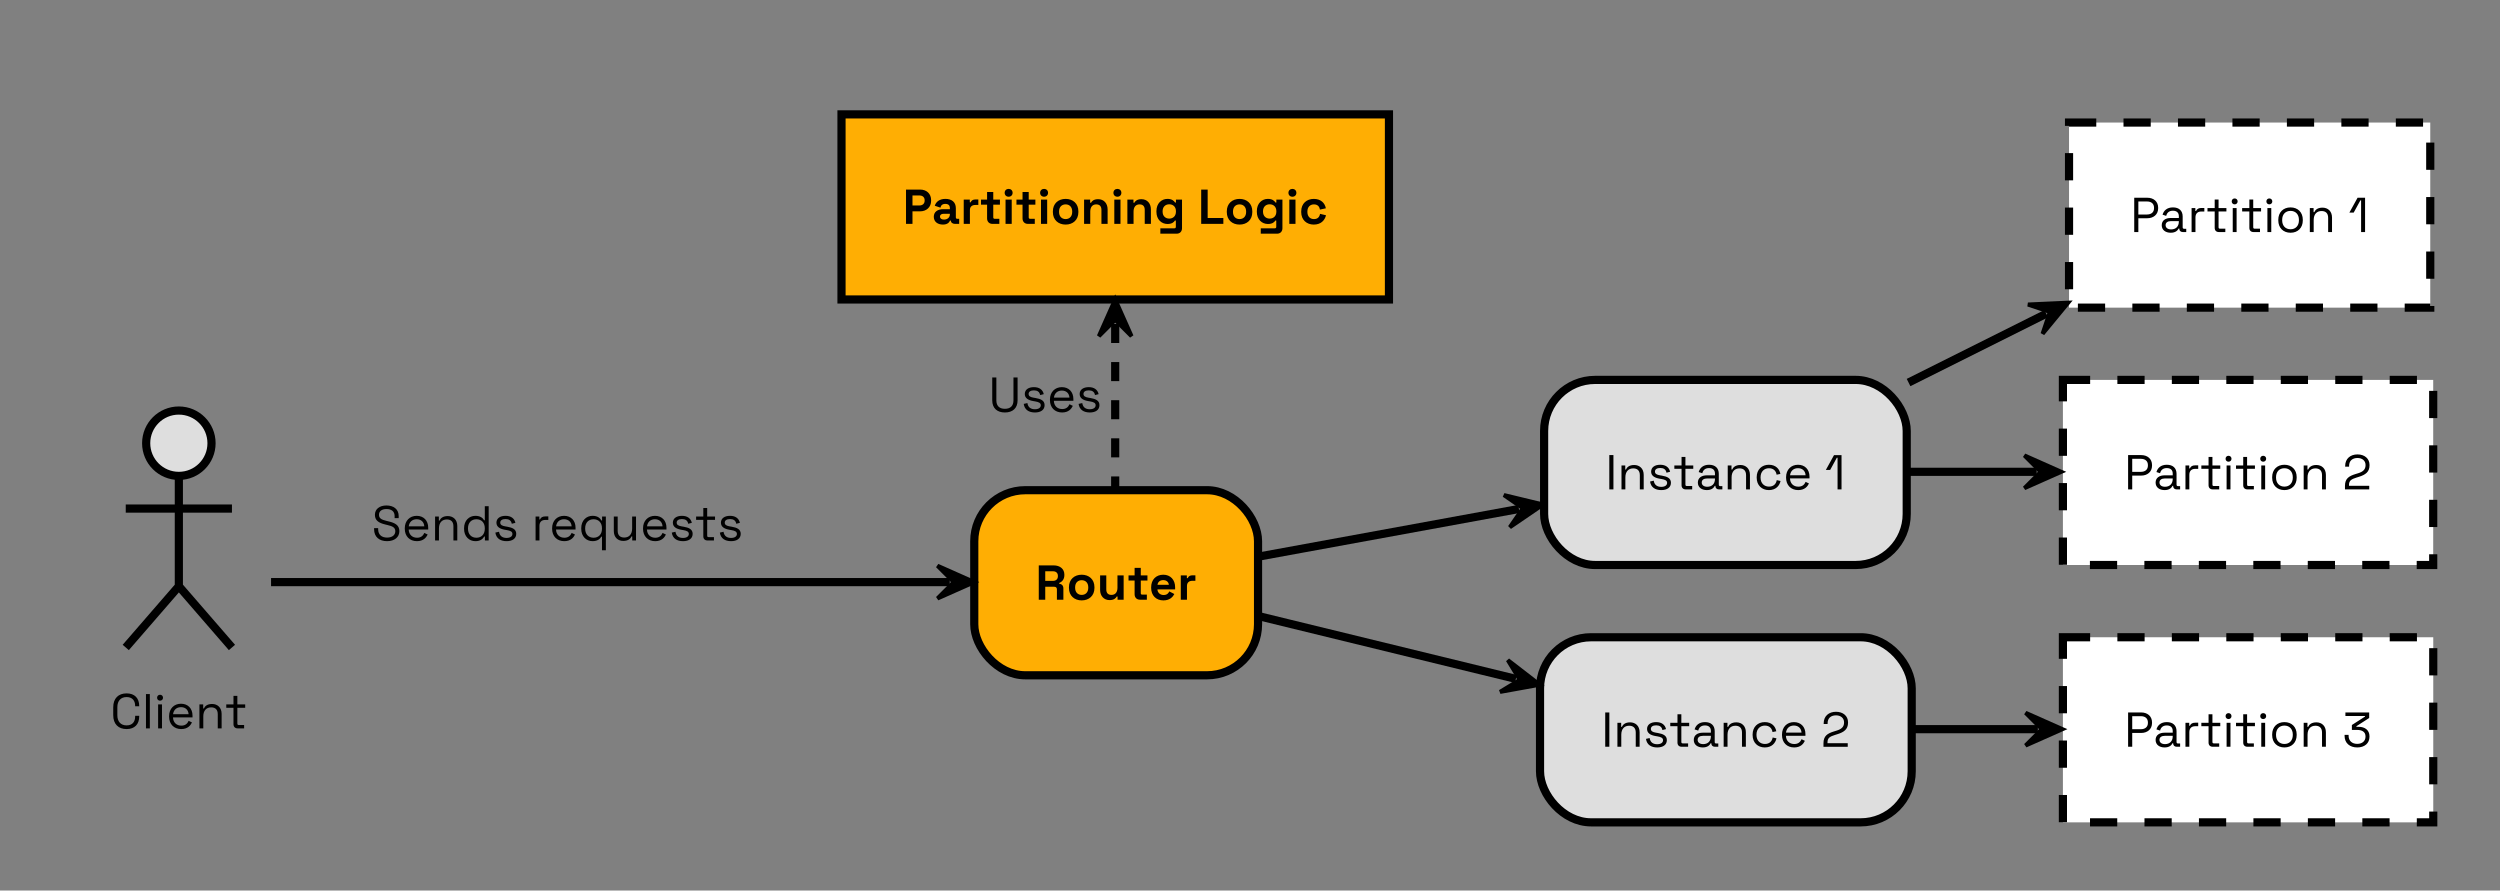 <svg xmlns="http://www.w3.org/2000/svg" width="918" height="327" preserveAspectRatio="none" style="width:918px;height:327px"><rect width="100%" height="100%" fill="#808080" stroke="none"/><circle cx="65.673" cy="162.75" r="12" fill="#DEDEDE" style="stroke:#000;stroke-width:3"/><path fill="none" d="M65.673 174.75v40.5m-19.5-28.5h39m-19.5 28.5-19.5 22.5m19.5-22.5 19.5 22.5" style="stroke:#000;stroke-width:3"/><path d="M46.494 267.714c2.97 0 4.626-1.782 4.626-4.644v-.234h-1.494v.288c0 1.89-.99 3.24-3.132 3.24s-3.402-1.386-3.402-3.726v-2.952c0-2.34 1.26-3.726 3.402-3.726s3.132 1.35 3.132 3.24v.144h1.494v-.09c0-2.862-1.656-4.644-4.626-4.644-2.988 0-4.914 1.782-4.914 5.112v2.88c0 3.33 1.926 5.112 4.914 5.112m7.106-.252h1.422v-12.6H53.6zm5.163-10.17c.63 0 1.098-.45 1.098-1.08 0-.648-.468-1.098-1.098-1.098-.612 0-1.08.45-1.08 1.098 0 .63.468 1.08 1.08 1.08m-.702 10.17h1.422v-8.802H58.06zm8.492.252c2.358 0 3.402-1.314 3.942-2.43l-1.224-.594c-.432.972-1.17 1.764-2.682 1.764-1.746 0-3.006-1.134-3.06-3.024h7.164v-.648c0-2.682-1.728-4.374-4.23-4.374-2.574 0-4.374 1.836-4.374 4.554v.216c0 2.718 1.782 4.536 4.464 4.536m-3.006-5.454c.216-1.638 1.314-2.592 2.916-2.592 1.584 0 2.682.954 2.79 2.592zm9.68 5.202h1.423v-4.428c0-2.178 1.188-3.294 2.88-3.294 1.476 0 2.43.756 2.43 2.502v5.22h1.422v-5.328c0-2.358-1.548-3.636-3.492-3.636-1.8 0-2.646.81-3.024 1.656h-.252v-1.494h-1.386zm14.073 0h2.34v-1.242h-1.962c-.378 0-.522-.18-.522-.54v-5.778h2.88v-1.242h-2.88v-3.132h-1.422v3.132h-2.646v1.242h2.646v6.012c0 .954.558 1.548 1.566 1.548" aria-label="Client" style="font-size:18px;font-family:&quot;Space Grotesk&quot;"/><path fill="#FFAE03" d="M309 42h201.025v67.968H309z" style="stroke:#000;stroke-width:3"/><path d="M332.688 82.212h2.376v-4.608h2.808c2.304 0 4.032-1.512 4.032-3.87v-.252c0-2.358-1.656-3.87-4.032-3.87h-5.184zm2.376-6.768v-3.672h2.574c1.134 0 1.89.666 1.89 1.746v.18c0 1.08-.774 1.746-1.89 1.746zm11.17 7.02c1.873 0 2.43-1.008 2.593-1.458h.342v.018c0 .72.648 1.188 1.53 1.188h1.512V80.34h-.72c-.324 0-.504-.18-.504-.54v-3.33c0-2.232-1.476-3.438-3.816-3.438-2.322 0-3.492 1.17-3.924 2.52l2.088.702c.162-.81.666-1.386 1.8-1.386 1.152 0 1.656.612 1.656 1.44v.504h-2.448c-2.016 0-3.456.954-3.456 2.79s1.44 2.862 3.348 2.862m.397-1.836c-.972 0-1.476-.45-1.476-1.098s.504-1.026 1.35-1.026h2.286v.18c0 1.188-.9 1.944-2.16 1.944m7.246 1.584h2.268v-5.076c0-1.26.828-1.872 1.98-1.872h1.116v-2.016h-1.08c-.828 0-1.476.324-1.728 1.044h-.324v-1.008h-2.232zm10.559 0h2.52V80.34h-1.728c-.324 0-.504-.18-.504-.54v-4.644h2.448v-1.872h-2.448v-2.772h-2.268v2.772h-2.232v1.872h2.232v5.04c0 1.224.792 2.016 1.98 2.016m5.933-9.972c.828 0 1.458-.576 1.458-1.44s-.63-1.44-1.458-1.44-1.458.576-1.458 1.44.63 1.44 1.458 1.44m-1.134 9.972h2.268v-8.928h-2.268zm8.218 0h2.52V80.34h-1.728c-.324 0-.504-.18-.504-.54v-4.644h2.448v-1.872h-2.448v-2.772h-2.268v2.772h-2.232v1.872h2.232v5.04c0 1.224.792 2.016 1.98 2.016m5.933-9.972c.828 0 1.458-.576 1.458-1.44s-.63-1.44-1.458-1.44-1.458.576-1.458 1.44.63 1.44 1.458 1.44m-1.134 9.972h2.268v-8.928h-2.268zm9.047.252c2.664 0 4.68-1.692 4.68-4.572v-.288c0-2.88-2.016-4.572-4.68-4.572s-4.68 1.692-4.68 4.572v.288c0 2.88 2.016 4.572 4.68 4.572m0-2.016c-1.386 0-2.412-.936-2.412-2.61v-.18c0-1.674 1.008-2.61 2.412-2.61s2.412.936 2.412 2.61v.18c0 1.674-1.026 2.61-2.412 2.61m6.778 1.764h2.268v-4.536c0-1.656.81-2.628 2.196-2.628 1.224 0 1.908.666 1.908 2.016v5.148h2.268v-5.328c0-2.214-1.386-3.744-3.474-3.744-1.602 0-2.322.702-2.61 1.314h-.324v-1.17h-2.232zm12.233-9.972c.828 0 1.458-.576 1.458-1.44s-.63-1.44-1.458-1.44-1.458.576-1.458 1.44.63 1.44 1.458 1.44m-1.134 9.972h2.268v-8.928h-2.268zm4.799 0h2.268v-4.536c0-1.656.81-2.628 2.196-2.628 1.224 0 1.908.666 1.908 2.016v5.148h2.268v-5.328c0-2.214-1.386-3.744-3.474-3.744-1.602 0-2.322.702-2.61 1.314h-.324v-1.17h-2.232zm10.666-4.428c0 2.808 1.872 4.464 4.068 4.464 1.638 0 2.376-.684 2.736-1.278h.324v2.322c0 .36-.18.54-.504.54h-5.184v1.98h5.976c1.188 0 1.98-.792 1.98-2.016V73.284h-2.232v1.08h-.324c-.396-.612-1.152-1.332-2.772-1.332-2.214 0-4.068 1.656-4.068 4.464zm4.716 2.484c-1.386 0-2.448-.918-2.448-2.538v-.18c0-1.62 1.044-2.538 2.448-2.538s2.448.918 2.448 2.538v.18c0 1.62-1.062 2.538-2.448 2.538m11.721 1.944h8.136v-2.16h-5.76v-10.44h-2.376zm14.087.252c2.664 0 4.68-1.692 4.68-4.572v-.288c0-2.88-2.016-4.572-4.68-4.572s-4.68 1.692-4.68 4.572v.288c0 2.88 2.016 4.572 4.68 4.572m0-2.016c-1.386 0-2.412-.936-2.412-2.61v-.18c0-1.674 1.008-2.61 2.412-2.61s2.412.936 2.412 2.61v.18c0 1.674-1.026 2.61-2.412 2.61m6.347-2.664c0 2.808 1.872 4.464 4.068 4.464 1.638 0 2.376-.684 2.736-1.278h.324v2.322c0 .36-.18.54-.504.54h-5.184v1.98h5.976c1.188 0 1.98-.792 1.98-2.016V73.284h-2.232v1.08h-.324c-.396-.612-1.152-1.332-2.772-1.332-2.214 0-4.068 1.656-4.068 4.464zm4.716 2.484c-1.386 0-2.448-.918-2.448-2.538v-.18c0-1.62 1.044-2.538 2.448-2.538s2.448.918 2.448 2.538v.18c0 1.62-1.062 2.538-2.448 2.538m8.344-8.028c.828 0 1.458-.576 1.458-1.44s-.63-1.44-1.458-1.44-1.458.576-1.458 1.44.63 1.44 1.458 1.44m-1.134 9.972h2.268v-8.928h-2.268zm8.993.252c2.556 0 4.014-1.494 4.482-3.42l-2.196-.522c-.198 1.152-.864 1.926-2.232 1.926s-2.412-.918-2.412-2.61v-.18c0-1.692 1.044-2.61 2.412-2.61s2.034.828 2.178 1.908l2.196-.468c-.378-1.98-1.872-3.456-4.428-3.456-2.592 0-4.626 1.674-4.626 4.59v.252c0 2.916 2.034 4.59 4.626 4.59" aria-label="Partitioning Logic" style="font-weight:700;font-size:18px;font-family:&quot;Space Grotesk&quot;"/><rect width="104.202" height="67.968" x="357.75" y="180" fill="#FFAE03" rx="18.75" ry="18.75" style="stroke:#000;stroke-width:3"/><path d="M381.438 220.212h2.376v-4.752h3.312c.702 0 .972.396.972.972v3.78h2.376v-4.122c0-1.008-.558-1.656-1.512-1.71v-.324c1.062-.432 1.872-1.35 1.872-2.862v-.216c0-2.034-1.566-3.366-3.924-3.366h-5.472zm2.376-6.912v-3.528h2.844c1.152 0 1.8.666 1.8 1.674v.18c0 1.008-.684 1.674-1.8 1.674zm13.385 7.164c2.664 0 4.68-1.692 4.68-4.572v-.288c0-2.88-2.016-4.572-4.68-4.572s-4.68 1.692-4.68 4.572v.288c0 2.88 2.016 4.572 4.68 4.572m0-2.016c-1.386 0-2.412-.936-2.412-2.61v-.18c0-1.674 1.008-2.61 2.412-2.61s2.412.936 2.412 2.61v.18c0 1.674-1.026 2.61-2.412 2.61m10.235 1.908c1.602 0 2.322-.702 2.61-1.314h.324v1.17h2.232v-8.928h-2.268v4.536c0 1.656-.81 2.628-2.196 2.628-1.224 0-1.908-.666-1.908-2.016v-5.148h-2.268v5.328c0 2.214 1.386 3.744 3.474 3.744m11.17-.144h2.52v-1.872h-1.727c-.324 0-.504-.18-.504-.54v-4.644h2.448v-1.872h-2.448v-2.772h-2.268v2.772h-2.232v1.872h2.232v5.04c0 1.224.792 2.016 1.98 2.016m8.598.252c2.448 0 3.51-1.386 4.014-2.34l-1.854-.972c-.306.684-.828 1.332-2.088 1.332s-2.214-.846-2.268-2.07h6.498v-.774c0-2.736-1.71-4.608-4.338-4.608-2.664 0-4.464 1.8-4.464 4.608v.216c0 2.808 1.818 4.608 4.5 4.608m-2.178-5.742c.162-1.026.9-1.71 2.124-1.71 1.17 0 1.944.684 2.052 1.71zm8.56 5.49h2.268v-5.076c0-1.26.828-1.872 1.98-1.872h1.116v-2.016h-1.08c-.828 0-1.476.324-1.728 1.044h-.324v-1.008h-2.232z" aria-label="Router" style="font-weight:700;font-size:18px;font-family:&quot;Space Grotesk&quot;"/><path fill="#FFF" d="M759.75 45h132.643v67.968H759.75z" style="stroke:#000;stroke-width:3;stroke-dasharray:10,10"/><path d="M783.69 85.212h1.512v-5.076h3.312c2.214 0 3.96-1.35 3.96-3.636v-.234c0-2.304-1.71-3.654-3.96-3.654h-4.824zm1.512-6.444V73.98h3.15c1.638 0 2.61.846 2.61 2.304v.18c0 1.476-1.008 2.304-2.61 2.304zm11.882 6.696c1.818 0 2.556-.864 2.934-1.566h.216v.09c0 .756.522 1.224 1.314 1.224h1.242v-1.206h-.81c-.324 0-.504-.18-.504-.54v-3.978c0-2.106-1.332-3.33-3.564-3.33-2.214 0-3.402 1.206-3.816 2.682l1.332.432c.27-1.134 1.044-1.89 2.466-1.89 1.458 0 2.178.774 2.178 2.016v.648h-2.97c-1.89 0-3.312.882-3.312 2.664 0 1.764 1.422 2.754 3.294 2.754m.162-1.224c-1.224 0-2.034-.576-2.034-1.566s.81-1.476 1.944-1.476h2.916v.198c0 1.8-1.134 2.844-2.826 2.844m7.508.972h1.422v-5.364c0-1.476.846-2.178 2.124-2.178h1.134v-1.296h-1.044c-1.062 0-1.692.342-1.998 1.116h-.252v-1.08h-1.386zm10.046 0h2.34V83.97h-1.962c-.378 0-.522-.18-.522-.54v-5.778h2.88V76.41h-2.88v-3.132h-1.422v3.132h-2.646v1.242h2.646v6.012c0 .954.558 1.548 1.566 1.548m5.761-10.17c.63 0 1.098-.45 1.098-1.08 0-.648-.468-1.098-1.098-1.098-.612 0-1.08.45-1.08 1.098 0 .63.468 1.08 1.08 1.08m-.702 10.17h1.422V76.41h-1.422zm7.67 0h2.34V83.97h-1.962c-.378 0-.522-.18-.522-.54v-5.778h2.88V76.41h-2.88v-3.132h-1.422v3.132h-2.646v1.242h2.646v6.012c0 .954.558 1.548 1.566 1.548m5.762-10.17c.63 0 1.098-.45 1.098-1.08 0-.648-.468-1.098-1.098-1.098-.612 0-1.08.45-1.08 1.098 0 .63.468 1.08 1.08 1.08m-.702 10.17h1.422V76.41h-1.422zm8.498.252c2.664 0 4.5-1.782 4.5-4.536v-.234c0-2.754-1.836-4.536-4.5-4.536s-4.5 1.782-4.5 4.536v.234c0 2.754 1.836 4.536 4.5 4.536m0-1.278c-1.854 0-3.078-1.278-3.078-3.294v-.162c0-2.016 1.206-3.294 3.078-3.294 1.854 0 3.078 1.278 3.078 3.294v.162c0 2.016-1.224 3.294-3.078 3.294m7.076 1.026h1.422v-4.428c0-2.178 1.188-3.294 2.88-3.294 1.476 0 2.43.756 2.43 2.502v5.22h1.422v-5.328c0-2.358-1.548-3.636-3.492-3.636-1.8 0-2.646.81-3.024 1.656h-.252V76.41h-1.386zm18.832 0h1.458v-12.6h-2.754l-3.006 5.454h1.584l2.448-4.482h.27z" aria-label="Partition 1" style="font-size:18px;font-family:&quot;Space Grotesk&quot;"/><path fill="#FFF" d="M757.5 139.5h135.973v67.968H757.5z" style="stroke:#000;stroke-width:3;stroke-dasharray:10,10"/><path d="M781.44 179.712h1.512v-5.076h3.312c2.214 0 3.96-1.35 3.96-3.636v-.234c0-2.304-1.71-3.654-3.96-3.654h-4.824zm1.512-6.444v-4.788h3.15c1.638 0 2.61.846 2.61 2.304v.18c0 1.476-1.008 2.304-2.61 2.304zm11.882 6.696c1.818 0 2.556-.864 2.934-1.566h.216v.09c0 .756.522 1.224 1.314 1.224h1.242v-1.206h-.81c-.324 0-.504-.18-.504-.54v-3.978c0-2.106-1.332-3.33-3.564-3.33-2.214 0-3.402 1.206-3.816 2.682l1.332.432c.27-1.134 1.044-1.89 2.466-1.89 1.458 0 2.178.774 2.178 2.016v.648h-2.97c-1.89 0-3.312.882-3.312 2.664 0 1.764 1.422 2.754 3.294 2.754m.162-1.224c-1.224 0-2.034-.576-2.034-1.566s.81-1.476 1.944-1.476h2.916v.198c0 1.8-1.134 2.844-2.826 2.844m7.508.972h1.422v-5.364c0-1.476.846-2.178 2.124-2.178h1.134v-1.296h-1.044c-1.062 0-1.692.342-1.998 1.116h-.252v-1.08h-1.386zm10.046 0h2.34v-1.242h-1.962c-.378 0-.522-.18-.522-.54v-5.778h2.88v-1.242h-2.88v-3.132h-1.422v3.132h-2.646v1.242h2.646v6.012c0 .954.558 1.548 1.566 1.548m5.761-10.17c.63 0 1.098-.45 1.098-1.08 0-.648-.468-1.098-1.098-1.098-.612 0-1.08.45-1.08 1.098 0 .63.468 1.08 1.08 1.08m-.702 10.17h1.422v-8.802h-1.422zm7.67 0h2.34v-1.242h-1.962c-.378 0-.522-.18-.522-.54v-5.778h2.88v-1.242h-2.88v-3.132h-1.422v3.132h-2.646v1.242h2.646v6.012c0 .954.558 1.548 1.566 1.548m5.762-10.17c.63 0 1.098-.45 1.098-1.08 0-.648-.468-1.098-1.098-1.098-.612 0-1.08.45-1.08 1.098 0 .63.468 1.08 1.08 1.08m-.702 10.17h1.422v-8.802h-1.422zm8.498.252c2.664 0 4.5-1.782 4.5-4.536v-.234c0-2.754-1.836-4.536-4.5-4.536s-4.5 1.782-4.5 4.536v.234c0 2.754 1.836 4.536 4.5 4.536m0-1.278c-1.854 0-3.078-1.278-3.078-3.294v-.162c0-2.016 1.206-3.294 3.078-3.294 1.854 0 3.078 1.278 3.078 3.294v.162c0 2.016-1.224 3.294-3.078 3.294m7.076 1.026h1.422v-4.428c0-2.178 1.188-3.294 2.88-3.294 1.476 0 2.43.756 2.43 2.502v5.22h1.422v-5.328c0-2.358-1.548-3.636-3.492-3.636-1.8 0-2.646.81-3.024 1.656h-.252v-1.494h-1.386zm15.16 0h8.91v-1.314h-7.434v-.306c0-1.656.918-2.142 2.736-2.718l.972-.306c2.286-.72 3.834-1.746 3.834-4.194v-.162c0-2.304-1.818-3.852-4.41-3.852s-4.536 1.53-4.536 4.266v.234h1.44v-.252c0-1.962 1.26-2.934 3.096-2.934 1.728 0 2.952.99 2.952 2.574v.072c0 1.674-1.08 2.448-2.718 2.952l-.99.306c-2.376.738-3.852 1.638-3.852 4.32z" aria-label="Partition 2" style="font-size:18px;font-family:&quot;Space Grotesk&quot;"/><path fill="#FFF" d="M757.5 234h135.991v67.968H757.5z" style="stroke:#000;stroke-width:3;stroke-dasharray:10,10"/><path d="M781.44 274.212h1.512v-5.076h3.312c2.214 0 3.96-1.35 3.96-3.636v-.234c0-2.304-1.71-3.654-3.96-3.654h-4.824zm1.512-6.444v-4.788h3.15c1.638 0 2.61.846 2.61 2.304v.18c0 1.476-1.008 2.304-2.61 2.304zm11.882 6.696c1.818 0 2.556-.864 2.934-1.566h.216v.09c0 .756.522 1.224 1.314 1.224h1.242v-1.206h-.81c-.324 0-.504-.18-.504-.54v-3.978c0-2.106-1.332-3.33-3.564-3.33-2.214 0-3.402 1.206-3.816 2.682l1.332.432c.27-1.134 1.044-1.89 2.466-1.89 1.458 0 2.178.774 2.178 2.016v.648h-2.97c-1.89 0-3.312.882-3.312 2.664 0 1.764 1.422 2.754 3.294 2.754m.162-1.224c-1.224 0-2.034-.576-2.034-1.566s.81-1.476 1.944-1.476h2.916v.198c0 1.8-1.134 2.844-2.826 2.844m7.508.972h1.422v-5.364c0-1.476.846-2.178 2.124-2.178h1.134v-1.296h-1.044c-1.062 0-1.692.342-1.998 1.116h-.252v-1.08h-1.386zm10.046 0h2.34v-1.242h-1.962c-.378 0-.522-.18-.522-.54v-5.778h2.88v-1.242h-2.88v-3.132h-1.422v3.132h-2.646v1.242h2.646v6.012c0 .954.558 1.548 1.566 1.548m5.761-10.17c.63 0 1.098-.45 1.098-1.08 0-.648-.468-1.098-1.098-1.098-.612 0-1.08.45-1.08 1.098 0 .63.468 1.08 1.08 1.08m-.702 10.17h1.422v-8.802h-1.422zm7.67 0h2.34v-1.242h-1.962c-.378 0-.522-.18-.522-.54v-5.778h2.88v-1.242h-2.88v-3.132h-1.422v3.132h-2.646v1.242h2.646v6.012c0 .954.558 1.548 1.566 1.548m5.762-10.17c.63 0 1.098-.45 1.098-1.08 0-.648-.468-1.098-1.098-1.098-.612 0-1.08.45-1.08 1.098 0 .63.468 1.08 1.08 1.08m-.702 10.17h1.422v-8.802h-1.422zm8.498.252c2.664 0 4.5-1.782 4.5-4.536v-.234c0-2.754-1.836-4.536-4.5-4.536s-4.5 1.782-4.5 4.536v.234c0 2.754 1.836 4.536 4.5 4.536m0-1.278c-1.854 0-3.078-1.278-3.078-3.294v-.162c0-2.016 1.206-3.294 3.078-3.294 1.854 0 3.078 1.278 3.078 3.294v.162c0 2.016-1.224 3.294-3.078 3.294m7.076 1.026h1.422v-4.428c0-2.178 1.188-3.294 2.88-3.294 1.476 0 2.43.756 2.43 2.502v5.22h1.422v-5.328c0-2.358-1.548-3.636-3.492-3.636-1.8 0-2.646.81-3.024 1.656h-.252v-1.494h-1.386zm19.66.252c2.718 0 4.5-1.548 4.5-3.924v-.198c0-2.304-1.782-3.456-3.906-3.456h-.9v-.216l4.698-3.024v-2.034h-8.73v1.314h7.182v.216l-4.806 3.078v1.818h2.052c1.638 0 2.952.702 2.952 2.34v.144c0 1.512-1.134 2.628-3.042 2.628s-3.168-1.134-3.168-2.97v-.324h-1.476v.342c0 2.7 1.944 4.266 4.644 4.266" aria-label="Partition 3" style="font-size:18px;font-family:&quot;Space Grotesk&quot;"/><rect width="133.147" height="67.968" x="567" y="139.5" fill="#DEDEDE" rx="18.75" ry="18.75" style="stroke:#000;stroke-width:3"/><path d="M590.94 179.712h1.512v-12.6h-1.512zm4.474 0h1.422v-4.428c0-2.178 1.188-3.294 2.88-3.294 1.476 0 2.43.756 2.43 2.502v5.22h1.422v-5.328c0-2.358-1.548-3.636-3.492-3.636-1.8 0-2.646.81-3.024 1.656h-.252v-1.494h-1.386zm14.608.252c2.16 0 3.546-.972 3.546-2.7 0-1.71-1.458-2.286-3.312-2.61l-.738-.126c-1.116-.198-1.818-.522-1.818-1.368s.738-1.314 1.944-1.314c1.188 0 2.07.468 2.286 1.728l1.332-.342c-.36-1.638-1.638-2.574-3.618-2.574-2.016 0-3.348.936-3.348 2.52s1.35 2.286 3.078 2.592l.738.126c1.278.234 2.052.522 2.052 1.422s-.828 1.458-2.142 1.458c-1.332 0-2.52-.54-2.772-2.268l-1.35.306c.306 2.178 1.926 3.15 4.122 3.15m9.01-.252h2.34v-1.242h-1.962c-.378 0-.522-.18-.522-.54v-5.778h2.88v-1.242h-2.88v-3.132h-1.422v3.132h-2.646v1.242h2.646v6.012c0 .954.558 1.548 1.566 1.548m7.714.252c1.818 0 2.556-.864 2.934-1.566h.216v.09c0 .756.522 1.224 1.314 1.224h1.242v-1.206h-.81c-.324 0-.504-.18-.504-.54v-3.978c0-2.106-1.332-3.33-3.564-3.33-2.214 0-3.402 1.206-3.816 2.682l1.332.432c.27-1.134 1.044-1.89 2.466-1.89 1.458 0 2.178.774 2.178 2.016v.648h-2.97c-1.89 0-3.312.882-3.312 2.664 0 1.764 1.422 2.754 3.294 2.754m.162-1.224c-1.224 0-2.034-.576-2.034-1.566s.81-1.476 1.944-1.476h2.916v.198c0 1.8-1.134 2.844-2.826 2.844m7.516.972h1.422v-4.428c0-2.178 1.188-3.294 2.88-3.294 1.476 0 2.43.756 2.43 2.502v5.22h1.422v-5.328c0-2.358-1.548-3.636-3.492-3.636-1.8 0-2.646.81-3.024 1.656h-.252v-1.494h-1.386zm15.112.252c2.538 0 3.906-1.584 4.284-3.348l-1.404-.306c-.216 1.35-1.116 2.376-2.862 2.376s-3.078-1.242-3.078-3.294v-.162c0-2.052 1.332-3.294 3.078-3.294s2.628 1.08 2.808 2.376l1.386-.288c-.288-1.782-1.674-3.366-4.212-3.366-2.574 0-4.482 1.728-4.482 4.554v.198c0 2.826 1.908 4.554 4.482 4.554m10.774 0c2.358 0 3.402-1.314 3.942-2.43l-1.224-.594c-.432.972-1.17 1.764-2.682 1.764-1.746 0-3.006-1.134-3.06-3.024h7.164v-.648c0-2.682-1.728-4.374-4.23-4.374-2.574 0-4.374 1.836-4.374 4.554v.216c0 2.718 1.782 4.536 4.464 4.536m-3.006-5.454c.216-1.638 1.314-2.592 2.916-2.592 1.584 0 2.682.954 2.79 2.592zm17.445 5.202h1.458v-12.6h-2.754l-3.006 5.454h1.584l2.448-4.482h.27z" aria-label="Instance 1" style="font-size:18px;font-family:&quot;Space Grotesk&quot;"/><rect width="136.477" height="67.968" x="565.5" y="234" fill="#DEDEDE" rx="18.75" ry="18.75" style="stroke:#000;stroke-width:3"/><path d="M589.44 274.212h1.512v-12.6h-1.512zm4.474 0h1.422v-4.428c0-2.178 1.188-3.294 2.88-3.294 1.476 0 2.43.756 2.43 2.502v5.22h1.422v-5.328c0-2.358-1.548-3.636-3.492-3.636-1.8 0-2.646.81-3.024 1.656h-.252v-1.494h-1.386zm14.608.252c2.16 0 3.546-.972 3.546-2.7 0-1.71-1.458-2.286-3.312-2.61l-.738-.126c-1.116-.198-1.818-.522-1.818-1.368s.738-1.314 1.944-1.314c1.188 0 2.07.468 2.286 1.728l1.332-.342c-.36-1.638-1.638-2.574-3.618-2.574-2.016 0-3.348.936-3.348 2.52s1.35 2.286 3.078 2.592l.738.126c1.278.234 2.052.522 2.052 1.422s-.828 1.458-2.142 1.458c-1.332 0-2.52-.54-2.772-2.268l-1.35.306c.306 2.178 1.926 3.15 4.122 3.15m9.01-.252h2.34v-1.242h-1.962c-.378 0-.522-.18-.522-.54v-5.778h2.88v-1.242h-2.88v-3.132h-1.422v3.132h-2.646v1.242h2.646v6.012c0 .954.558 1.548 1.566 1.548m7.714.252c1.818 0 2.556-.864 2.934-1.566h.216v.09c0 .756.522 1.224 1.314 1.224h1.242v-1.206h-.81c-.324 0-.504-.18-.504-.54v-3.978c0-2.106-1.332-3.33-3.564-3.33-2.214 0-3.402 1.206-3.816 2.682l1.332.432c.27-1.134 1.044-1.89 2.466-1.89 1.458 0 2.178.774 2.178 2.016v.648h-2.97c-1.89 0-3.312.882-3.312 2.664 0 1.764 1.422 2.754 3.294 2.754m.162-1.224c-1.224 0-2.034-.576-2.034-1.566s.81-1.476 1.944-1.476h2.916v.198c0 1.8-1.134 2.844-2.826 2.844m7.516.972h1.422v-4.428c0-2.178 1.188-3.294 2.88-3.294 1.476 0 2.43.756 2.43 2.502v5.22h1.422v-5.328c0-2.358-1.548-3.636-3.492-3.636-1.8 0-2.646.81-3.024 1.656h-.252v-1.494h-1.386zm15.112.252c2.538 0 3.906-1.584 4.284-3.348l-1.404-.306c-.216 1.35-1.116 2.376-2.862 2.376s-3.078-1.242-3.078-3.294v-.162c0-2.052 1.332-3.294 3.078-3.294s2.628 1.08 2.808 2.376l1.386-.288c-.288-1.782-1.674-3.366-4.212-3.366-2.574 0-4.482 1.728-4.482 4.554v.198c0 2.826 1.908 4.554 4.482 4.554m10.775 0c2.358 0 3.402-1.314 3.942-2.43l-1.224-.594c-.432.972-1.17 1.764-2.682 1.764-1.746 0-3.006-1.134-3.06-3.024h7.164v-.648c0-2.682-1.728-4.374-4.23-4.374-2.574 0-4.374 1.836-4.374 4.554v.216c0 2.718 1.782 4.536 4.464 4.536m-3.006-5.454c.216-1.638 1.314-2.592 2.916-2.592 1.584 0 2.682.954 2.79 2.592zm13.772 5.202h8.91v-1.314h-7.434v-.306c0-1.656.918-2.142 2.736-2.718l.972-.306c2.286-.72 3.834-1.746 3.834-4.194v-.162c0-2.304-1.818-3.852-4.41-3.852s-4.536 1.53-4.536 4.266v.234h1.44v-.252c0-1.962 1.26-2.934 3.096-2.934 1.728 0 2.952.99 2.952 2.574v.072c0 1.674-1.08 2.448-2.718 2.952l-.99.306c-2.376.738-3.852 1.638-3.852 4.32z" aria-label="Instance 2" style="font-size:18px;font-family:&quot;Space Grotesk&quot;"/><path d="m357.748 213.75-13.5-6 6 6-6 6z" style="stroke:#000;stroke-width:1.5"/><path fill="none" d="M99.533 213.75h249.215" style="stroke:#000;stroke-width:3"/><path d="M142.134 198.714c2.736 0 4.518-1.458 4.518-3.69 0-2.214-1.71-3.042-3.888-3.546l-.936-.234c-1.674-.414-2.664-.864-2.664-2.214s1.08-2.106 2.754-2.106c1.728 0 2.988.756 2.988 2.574v.756h1.494v-.756c0-2.574-1.944-3.888-4.482-3.888s-4.248 1.314-4.248 3.438 1.512 2.988 3.744 3.528l.936.234c1.692.396 2.808.864 2.808 2.25 0 1.35-1.062 2.34-3.024 2.34-1.926 0-3.276-.99-3.276-3.096v-.378h-1.494v.378c0 2.952 2.016 4.41 4.77 4.41m10.966 0c2.358 0 3.402-1.314 3.942-2.43l-1.224-.594c-.432.972-1.17 1.764-2.682 1.764-1.746 0-3.006-1.134-3.06-3.024h7.164v-.648c0-2.682-1.728-4.374-4.23-4.374-2.574 0-4.374 1.836-4.374 4.554v.216c0 2.718 1.782 4.536 4.464 4.536m-3.006-5.454c.216-1.638 1.314-2.592 2.916-2.592 1.584 0 2.682.954 2.79 2.592zm9.67 5.202h1.422v-4.428c0-2.178 1.188-3.294 2.88-3.294 1.476 0 2.43.756 2.43 2.502v5.22h1.422v-5.328c0-2.358-1.548-3.636-3.492-3.636-1.8 0-2.646.81-3.024 1.656h-.252v-1.494h-1.386zm14.8.252c1.837 0 2.755-.828 3.24-1.71h.253v1.458h1.386v-12.6h-1.422v5.184h-.252c-.45-.81-1.368-1.638-3.204-1.638-2.304 0-4.158 1.728-4.158 4.536v.234c0 2.826 1.872 4.536 4.158 4.536m.379-1.26c-1.818 0-3.096-1.224-3.096-3.312v-.162c0-2.088 1.278-3.312 3.096-3.312s3.078 1.224 3.078 3.312v.162c0 2.088-1.278 3.312-3.078 3.312m11.074 1.26c2.16 0 3.546-.972 3.546-2.7 0-1.71-1.458-2.286-3.312-2.61l-.738-.126c-1.116-.198-1.818-.522-1.818-1.368s.738-1.314 1.944-1.314c1.188 0 2.07.468 2.286 1.728l1.332-.342c-.36-1.638-1.638-2.574-3.618-2.574-2.016 0-3.348.936-3.348 2.52s1.35 2.286 3.078 2.592l.738.126c1.278.234 2.052.522 2.052 1.422s-.828 1.458-2.142 1.458c-1.332 0-2.52-.54-2.772-2.268l-1.35.306c.306 2.178 1.926 3.15 4.122 3.15m10.646-.252h1.422v-5.364c0-1.476.846-2.178 2.124-2.178h1.134v-1.296H200.3c-1.062 0-1.692.342-1.998 1.116h-.252v-1.08h-1.386zm10.535.252c2.358 0 3.402-1.314 3.942-2.43l-1.224-.594c-.432.972-1.17 1.764-2.682 1.764-1.746 0-3.006-1.134-3.06-3.024h7.164v-.648c0-2.682-1.728-4.374-4.23-4.374-2.574 0-4.374 1.836-4.374 4.554v.216c0 2.718 1.782 4.536 4.464 4.536m-3.006-5.454c.216-1.638 1.314-2.592 2.916-2.592 1.584 0 2.682.954 2.79 2.592zm16.852 8.802h1.422V189.66h-1.386v1.458h-.252c-.486-.882-1.404-1.71-3.24-1.71-2.286 0-4.158 1.71-4.158 4.536v.234c0 2.808 1.854 4.536 4.158 4.536 1.836 0 2.754-.828 3.204-1.638h.252zm-3.078-4.608c-1.818 0-3.096-1.224-3.096-3.312v-.162c0-2.088 1.278-3.312 3.096-3.312 1.8 0 3.078 1.224 3.078 3.312v.162c0 2.088-1.26 3.312-3.078 3.312m10.894 1.17c1.8 0 2.646-.81 3.042-1.656h.252v1.494h1.386v-8.802h-1.422v4.428c0 2.178-1.206 3.294-2.88 3.294-1.494 0-2.43-.756-2.43-2.502v-5.22h-1.422v5.328c0 2.358 1.53 3.636 3.474 3.636m11.722.09c2.358 0 3.402-1.314 3.942-2.43l-1.224-.594c-.432.972-1.17 1.764-2.682 1.764-1.746 0-3.006-1.134-3.06-3.024h7.164v-.648c0-2.682-1.728-4.374-4.23-4.374-2.574 0-4.374 1.836-4.374 4.554v.216c0 2.718 1.782 4.536 4.464 4.536m-3.006-5.454c.216-1.638 1.314-2.592 2.916-2.592 1.584 0 2.682.954 2.79 2.592zm13.217 5.454c2.16 0 3.546-.972 3.546-2.7 0-1.71-1.458-2.286-3.312-2.61l-.738-.126c-1.116-.198-1.818-.522-1.818-1.368s.738-1.314 1.944-1.314c1.188 0 2.07.468 2.286 1.728l1.332-.342c-.36-1.638-1.638-2.574-3.618-2.574-2.016 0-3.348.936-3.348 2.52s1.35 2.286 3.078 2.592l.738.126c1.278.234 2.052.522 2.052 1.422s-.828 1.458-2.142 1.458c-1.332 0-2.52-.54-2.772-2.268l-1.35.306c.306 2.178 1.926 3.15 4.122 3.15m9.022-.252h2.34v-1.242h-1.962c-.378 0-.522-.18-.522-.54v-5.778h2.88v-1.242h-2.88v-3.132h-1.422v3.132h-2.646v1.242h2.646v6.012c0 .954.558 1.548 1.566 1.548m8.626.252c2.16 0 3.546-.972 3.546-2.7 0-1.71-1.458-2.286-3.312-2.61l-.738-.126c-1.116-.198-1.818-.522-1.818-1.368s.738-1.314 1.944-1.314c1.188 0 2.07.468 2.286 1.728l1.332-.342c-.36-1.638-1.638-2.574-3.618-2.574-2.016 0-3.348.936-3.348 2.52s1.35 2.286 3.078 2.592l.738.126c1.278.234 2.052.522 2.052 1.422s-.828 1.458-2.142 1.458c-1.332 0-2.52-.54-2.772-2.268l-1.35.306c.306 2.178 1.926 3.15 4.122 3.15" aria-label="Sends requests" style="font-size:18px;font-family:&quot;Space Grotesk&quot;"/><path d="m409.5 109.948-6 13.5 6-6 6 6z" style="stroke:#000;stroke-width:1.5"/><path fill="none" d="M409.5 118.948v60.69" style="stroke:#000;stroke-width:3;stroke-dasharray:7,7"/><path d="M368.994 151.464c2.826 0 4.662-1.53 4.662-4.464v-8.388h-1.512v8.406c0 2.052-1.152 3.096-3.15 3.096s-3.132-1.044-3.132-3.096v-8.406h-1.512V147c0 2.934 1.836 4.464 4.644 4.464m11.034 0c2.16 0 3.546-.972 3.546-2.7 0-1.71-1.458-2.286-3.312-2.61l-.738-.126c-1.116-.198-1.818-.522-1.818-1.368s.738-1.314 1.944-1.314c1.188 0 2.07.468 2.286 1.728l1.332-.342c-.36-1.638-1.638-2.574-3.618-2.574-2.016 0-3.348.936-3.348 2.52s1.35 2.286 3.078 2.592l.738.126c1.278.234 2.052.522 2.052 1.422s-.828 1.458-2.142 1.458c-1.332 0-2.52-.54-2.772-2.268l-1.35.306c.306 2.178 1.926 3.15 4.122 3.15m9.972 0c2.358 0 3.402-1.314 3.942-2.43l-1.224-.594c-.432.972-1.17 1.764-2.682 1.764-1.746 0-3.006-1.134-3.06-3.024h7.164v-.648c0-2.682-1.728-4.374-4.23-4.374-2.574 0-4.374 1.836-4.374 4.554v.216c0 2.718 1.782 4.536 4.464 4.536m-3.006-5.454c.216-1.638 1.314-2.592 2.916-2.592 1.584 0 2.682.954 2.79 2.592zm13.176 5.454c2.16 0 3.546-.972 3.546-2.7 0-1.71-1.458-2.286-3.312-2.61l-.738-.126c-1.116-.198-1.818-.522-1.818-1.368s.738-1.314 1.944-1.314c1.188 0 2.07.468 2.286 1.728l1.332-.342c-.36-1.638-1.638-2.574-3.618-2.574-2.016 0-3.348.936-3.348 2.52s1.35 2.286 3.078 2.592l.738.126c1.278.234 2.052.522 2.052 1.422s-.828 1.458-2.142 1.458c-1.332 0-2.52-.54-2.772-2.268l-1.35.306c.306 2.178 1.926 3.15 4.122 3.15" aria-label="Uses" style="font-size:18px;font-family:&quot;Space Grotesk&quot;"/><path d="m566.602 185.267-14.36-3.471 6.983 4.821-4.822 6.983z" style="stroke:#000;stroke-width:1.5"/><path fill="none" d="m461.76 204.459 95.99-17.572" style="stroke:#000;stroke-width:3"/><path d="m565.362 251.425-11.692-9.03 4.406 7.252-7.251 4.406z" style="stroke:#000;stroke-width:1.5"/><path fill="none" d="m461.76 226.139 94.859 23.152" style="stroke:#000;stroke-width:3"/><path d="m759.432 111.159-14.758.67 8.05 2.684-2.683 8.05z" style="stroke:#000;stroke-width:1.5"/><path fill="none" d="M700.823 140.464c18.977-9.49 31.628-15.814 50.56-25.28" style="stroke:#000;stroke-width:3"/><path d="m756.87 173.25-13.5-6 6 6-6 6z" style="stroke:#000;stroke-width:1.5"/><path fill="none" d="M700.823 173.25h47.046" style="stroke:#000;stroke-width:3"/><path d="m757.3 267.75-13.5-6 6 6-6 6z" style="stroke:#000;stroke-width:1.5"/><path fill="none" d="M702.417 267.75H748.3" style="stroke:#000;stroke-width:3"/></svg>